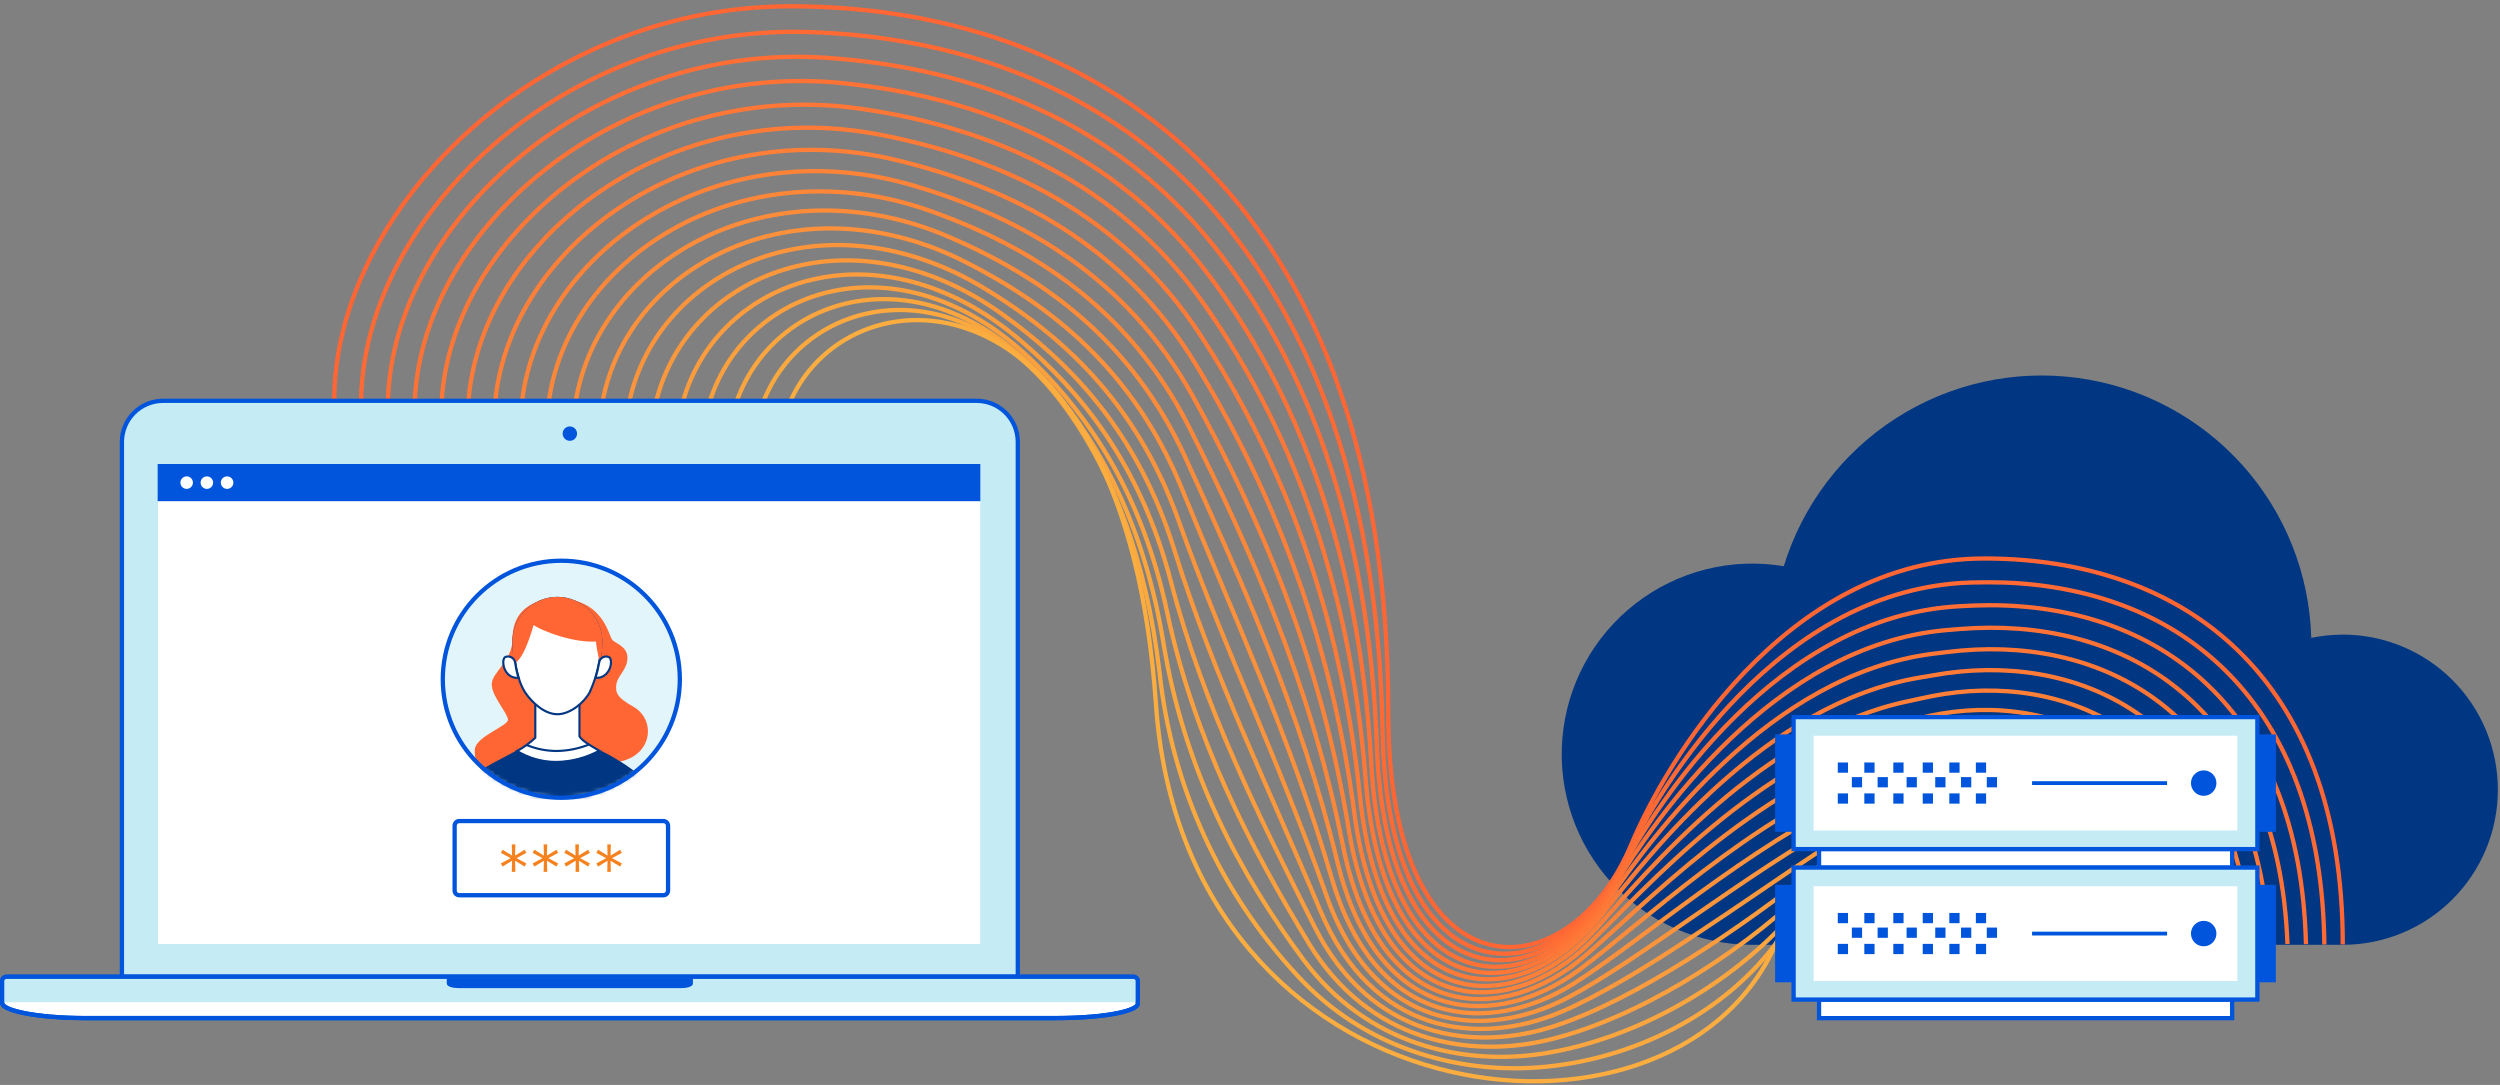 <svg width="583" height="253" viewBox="0 0 583 253" fill="none" xmlns="http://www.w3.org/2000/svg">
<rect x="0" y="0" width="583" height="253" fill="#808080" stroke="none"/>
<path d="M546.33 148C543.861 148 541.398 148.251 538.98 148.75C538.575 133.836 532.882 119.552 522.916 108.449C512.951 97.346 499.363 90.147 484.579 88.138C469.796 86.13 454.78 89.443 442.213 97.485C429.647 105.527 420.349 117.774 415.98 132.04C409.923 131.026 403.722 131.279 397.768 132.781C391.813 134.284 386.235 137.004 381.384 140.77C376.533 144.536 372.515 149.266 369.584 154.662C366.652 160.058 364.871 166.004 364.352 172.123C363.833 178.242 364.587 184.402 366.568 190.215C368.548 196.028 371.712 201.368 375.859 205.897C380.006 210.426 385.046 214.047 390.663 216.531C396.279 219.015 402.349 220.309 408.49 220.33H546.33C555.923 220.33 565.123 216.519 571.906 209.736C578.689 202.953 582.5 193.753 582.5 184.16C582.5 174.567 578.689 165.367 571.906 158.584C565.123 151.801 555.923 147.99 546.33 147.99V148Z" fill="#003682"/>
<path d="M77.94 93.47C77.94 49.15 125.33 1.47 184.36 1.47C258.15 1.47 323.75 48.11 323.75 166.47C323.75 233.47 365.64 232.26 380.44 196.87C388.17 178.38 416.01 130.24 462.77 130.24C509.02 130.24 546.33 157.45 546.33 220.24" stroke="#FF6633" stroke-miterlimit="10"/>
<path d="M84.2 93.47C84.83 50.36 131.6 5.67 188.45 7.47C224.85 8.62 259.15 21.17 283.51 49.62C306.38 76.33 321.42 115.73 322.42 170.34C323.42 234.21 363.42 233.21 379.08 200.18C387.4 182.63 415.17 137.05 459.78 135.84C462.28 135.773 464.75 135.773 467.19 135.84C507.89 137.26 541.36 162.76 542.04 220.26" stroke="#FF6A34" stroke-miterlimit="10"/>
<path d="M90.46 93.47C91.71 51.57 137.83 9.82 192.55 13.47C227.13 15.76 259.76 28.4 282.64 56.83C304.28 83.67 319.27 122 321.1 174.15C323.23 234.9 361.29 234.08 377.73 203.43C386.66 186.79 414.33 143.79 456.79 141.38C459.18 141.24 461.54 141.15 463.86 141.14C502.66 141.05 536.38 164.48 537.75 220.19" stroke="#FF6E35" stroke-miterlimit="10"/>
<path d="M96.72 93.47C98.6 52.78 144 14 196.64 19.4C229.4 22.79 260.36 35.56 281.77 64C302.18 91.07 317.03 128.41 319.77 178C322.96 235.62 359.22 235 376.37 206.72C385.94 190.96 413.49 150.56 453.79 146.95C456.07 146.75 458.31 146.57 460.52 146.47C497.42 144.87 531.39 166.24 533.44 220.15" stroke="#FE7335" stroke-miterlimit="10"/>
<path d="M103 93.47C105.51 54 150.18 18.05 200.75 25.37C231.66 29.84 260.98 42.77 280.92 71.12C300.09 98.38 314.8 134.66 318.47 181.78C322.72 236.26 357.28 235.78 375.05 209.93C385.3 195.02 412.7 157.24 450.83 152.45C453 152.18 455.13 151.91 457.23 151.72C492.23 148.61 526.45 167.91 529.18 220.03" stroke="#FE7736" stroke-miterlimit="10"/>
<path d="M109.24 93.47C112.38 55.21 156.24 22.11 204.83 31.34C233.83 36.86 261.55 49.98 280.03 78.28C297.96 105.75 312.53 140.97 317.13 185.59C322.42 236.94 355.39 236.59 373.67 213.18C384.67 199.1 411.86 163.95 447.82 157.99C449.88 157.65 451.9 157.29 453.88 156.99C486.97 152.38 521.45 169.6 524.88 219.93" stroke="#FE7B37" stroke-miterlimit="10"/>
<path d="M115.5 93.47C119.26 56.47 162.34 26.11 208.92 37.3C236.09 43.83 262.13 57.21 279.15 85.45C298.504 117.174 310.992 152.602 315.81 189.45C322.14 237.66 353.63 237.51 372.32 216.45C384.1 203.21 411.05 170.68 444.83 163.56C446.78 163.15 448.68 162.7 450.55 162.33C481.74 156.21 516.48 171.33 520.55 219.9" stroke="#FE7F38" stroke-miterlimit="10"/>
<path d="M121.76 93.47C126.15 57.64 168.37 30.06 213.01 43.27C238.29 50.75 262.71 64.45 278.28 92.61C293.72 120.52 308.01 153.61 314.49 193.22C321.84 238.28 351.99 238.36 370.97 219.67C383.59 207.25 410.25 177.33 441.84 169.07C443.69 168.58 445.47 168.07 447.22 167.59C476.5 159.96 511.5 173.05 516.28 219.8" stroke="#FD8338" stroke-miterlimit="10"/>
<path d="M128 93.47C133 58.85 174.36 33.93 217.09 49.24C240.46 57.61 263.25 71.7 277.39 99.78C291.53 127.86 305.71 159.85 313.14 197.03C321.52 238.94 350.44 239.32 369.6 222.92C383.12 211.34 409.44 183.99 438.83 174.6C440.57 174.05 442.24 173.43 443.83 172.88C471.2 163.74 506.45 174.76 511.92 219.72" stroke="#FD8739" stroke-miterlimit="10"/>
<path d="M134.28 93.47C139.93 60.06 180.38 37.7 221.2 55.2C242.68 64.41 263.82 78.95 276.54 106.94C289.44 135.32 303.45 166.14 311.84 200.84C321.21 239.6 349.03 240.36 368.26 226.17C382.76 215.48 408.67 190.63 435.86 180.17C437.49 179.54 439.05 178.84 440.57 178.17C466.04 167.52 501.57 176.47 507.69 219.64" stroke="#FD8C3A" stroke-miterlimit="10"/>
<path d="M140.54 93.47C146.81 61.27 186.39 41.36 225.29 61.17C244.89 71.17 264.36 86.17 275.67 114.11C287.27 142.73 301.14 172.42 310.52 204.66C320.87 240.25 347.69 241.49 366.91 229.42C382.43 219.68 407.91 197.23 432.91 185.68C434.44 184.98 435.91 184.19 437.28 183.46C460.85 171.31 496.61 178.18 503.44 219.56" stroke="#FD903B" stroke-miterlimit="10"/>
<path d="M146.8 93.47C153.7 62.47 192.45 44.9 229.39 67.14C247.12 77.82 264.88 93.48 274.8 121.27C285.1 150.15 298.8 178.71 309.19 208.47C320.5 240.91 346.4 242.72 365.56 232.67C382.15 223.96 407.07 203.8 429.88 191.22C431.3 190.44 432.62 189.57 433.88 188.75C455.54 175.09 491.55 179.9 499.07 219.48" stroke="#FC943B" stroke-miterlimit="10"/>
<path d="M153.06 93.47C160.59 63.7 198.6 48.3 233.48 73.1C249.4 84.42 265.39 100.76 273.92 128.44C282.92 157.57 296.47 184.99 307.87 212.28C320.11 241.57 345.14 244.06 364.21 235.91C381.9 228.36 406.21 210.34 426.89 196.76C428.2 195.9 429.41 194.95 430.59 194.04C450.35 178.87 486.59 181.61 494.81 219.4" stroke="#FC983C" stroke-miterlimit="10"/>
<path d="M159.32 93.47C167.48 64.91 204.87 51.58 237.57 79.07C251.73 90.97 265.88 108.07 273.05 135.6C280.7 164.99 294.05 191.29 306.55 216.1C319.68 242.24 343.87 245.51 362.86 239.16C381.67 232.88 405.4 216.85 423.86 202.29C425.06 201.35 426.15 200.29 427.22 199.29C445.08 182.61 481.6 183.29 490.48 219.29" stroke="#FC9C3D" stroke-miterlimit="10"/>
<path d="M165.58 93.47C174.36 66.13 211.33 54.73 241.66 85.04C254.13 97.49 266.36 115.3 272.18 142.77C278.47 172.42 291.67 197.61 305.18 219.91C319.18 242.91 342.52 247.05 361.46 242.41C381.39 237.53 404.46 223.33 420.88 207.83C421.96 206.83 422.94 205.71 423.88 204.62C439.83 186.43 476.6 185.03 486.16 219.25" stroke="#FCA03E" stroke-miterlimit="10"/>
<path d="M171.84 93.47C181.25 67.34 218 57.79 245.76 91C256.61 104 266.82 122.56 271.31 149.92C276.22 179.83 289.22 203.92 303.9 223.71C318.71 243.65 341.19 248.66 360.15 245.65C381.15 242.31 403.59 229.79 417.93 213.36C418.93 212.25 419.77 211.08 420.61 209.9C434.66 190.2 471.69 186.74 481.93 219.16" stroke="#FBA53E" stroke-miterlimit="10"/>
<path d="M178.1 93.47C188.1 68.55 224.96 60.82 249.85 96.97C259.17 110.51 267.26 129.83 270.44 157.1C273.291 183.428 284.563 208.132 302.58 227.54C318.18 244.44 339.73 250.36 358.8 248.91C380.8 247.23 402.61 236.27 414.94 218.91C415.78 217.71 416.55 216.47 417.28 215.2C429.43 194 466.71 188.46 477.64 219.09" stroke="#FBA93F" stroke-miterlimit="10"/>
<path d="M184.36 93.47C198.88 61.19 262.5 61.94 269.57 164.26C276.26 261.19 389.44 274.84 413.95 220.49C424.2 197.78 461.73 190.17 473.34 219.01" stroke="#FBAD40" stroke-miterlimit="10"/>
<path d="M418.27 171.26H413.96V193.98H418.27V171.26Z" fill="#0055DC"/>
<path d="M530.73 171.26H526.42V193.98H530.73V171.26Z" fill="#0055DC"/>
<path d="M526.42 167.23H418.27V198.01H526.42V167.23Z" fill="#C5EBF5" stroke="#0055DC" stroke-miterlimit="10"/>
<path d="M521.75 193.67V171.57H422.94V193.67H521.75Z" fill="white"/>
<path d="M424.2 198.03V202.34H520.54V198.03H424.2Z" fill="white" stroke="#0055DC" stroke-miterlimit="10"/>
<path d="M430.96 177.81H428.57V180.2H430.96V177.81Z" fill="#0055DC"/>
<path d="M430.96 185.02H428.57V187.41H430.96V185.02Z" fill="#0055DC"/>
<path d="M434.24 181.22H431.85V183.61H434.24V181.22Z" fill="#0055DC"/>
<path d="M437.15 177.81H434.76V180.2H437.15V177.81Z" fill="#0055DC"/>
<path d="M437.15 185.02H434.76V187.41H437.15V185.02Z" fill="#0055DC"/>
<path d="M440.25 181.22H437.86V183.61H440.25V181.22Z" fill="#0055DC"/>
<path d="M443.91 177.81H441.52V180.2H443.91V177.81Z" fill="#0055DC"/>
<path d="M443.91 185.02H441.52V187.41H443.91V185.02Z" fill="#0055DC"/>
<path d="M447.01 181.22H444.62V183.61H447.01V181.22Z" fill="#0055DC"/>
<path d="M450.77 177.81H448.38V180.2H450.77V177.81Z" fill="#0055DC"/>
<path d="M450.77 185.02H448.38V187.41H450.77V185.02Z" fill="#0055DC"/>
<path d="M453.69 181.22H451.3V183.61H453.69V181.22Z" fill="#0055DC"/>
<path d="M456.97 177.81H454.58V180.2H456.97V177.81Z" fill="#0055DC"/>
<path d="M456.97 185.02H454.58V187.41H456.97V185.02Z" fill="#0055DC"/>
<path d="M459.7 181.22H457.31V183.61H459.7V181.22Z" fill="#0055DC"/>
<path d="M463.16 177.81H460.77V180.2H463.16V177.81Z" fill="#0055DC"/>
<path d="M463.16 185.02H460.77V187.41H463.16V185.02Z" fill="#0055DC"/>
<path d="M465.71 181.22H463.32V183.61H465.71V181.22Z" fill="#0055DC"/>
<path d="M513.9 185.59C515.54 185.59 516.87 184.26 516.87 182.62C516.87 180.98 515.54 179.65 513.9 179.65C512.26 179.65 510.93 180.98 510.93 182.62C510.93 184.26 512.26 185.59 513.9 185.59Z" fill="#0055DC"/>
<path d="M505.36 182.62H473.88" stroke="#0055DC" stroke-width="0.89" stroke-miterlimit="10"/>
<path d="M418.27 206.35H413.96V229.07H418.27V206.35Z" fill="#0055DC"/>
<path d="M530.73 206.35H526.42V229.07H530.73V206.35Z" fill="#0055DC"/>
<path d="M424.2 233.12V237.43H520.54V233.12H424.2Z" fill="white" stroke="#0055DC" stroke-miterlimit="10"/>
<path d="M526.42 202.32H418.27V233.1H526.42V202.32Z" fill="#C5EBF5" stroke="#0055DC" stroke-miterlimit="10"/>
<path d="M521.75 228.77V206.67H422.94V228.77H521.75Z" fill="white"/>
<path d="M430.96 212.9H428.57V215.29H430.96V212.9Z" fill="#0055DC"/>
<path d="M430.96 220.11H428.57V222.5H430.96V220.11Z" fill="#0055DC"/>
<path d="M434.24 216.31H431.85V218.7H434.24V216.31Z" fill="#0055DC"/>
<path d="M437.15 212.9H434.76V215.29H437.15V212.9Z" fill="#0055DC"/>
<path d="M437.15 220.11H434.76V222.5H437.15V220.11Z" fill="#0055DC"/>
<path d="M440.25 216.31H437.86V218.7H440.25V216.31Z" fill="#0055DC"/>
<path d="M443.91 212.9H441.52V215.29H443.91V212.9Z" fill="#0055DC"/>
<path d="M443.91 220.11H441.52V222.5H443.91V220.11Z" fill="#0055DC"/>
<path d="M447.01 216.31H444.62V218.7H447.01V216.31Z" fill="#0055DC"/>
<path d="M450.77 212.9H448.38V215.29H450.77V212.9Z" fill="#0055DC"/>
<path d="M450.77 220.11H448.38V222.5H450.77V220.11Z" fill="#0055DC"/>
<path d="M453.69 216.31H451.3V218.7H453.69V216.31Z" fill="#0055DC"/>
<path d="M456.97 212.9H454.58V215.29H456.97V212.9Z" fill="#0055DC"/>
<path d="M456.97 220.11H454.58V222.5H456.97V220.11Z" fill="#0055DC"/>
<path d="M459.7 216.31H457.31V218.7H459.7V216.31Z" fill="#0055DC"/>
<path d="M463.16 212.9H460.77V215.29H463.16V212.9Z" fill="#0055DC"/>
<path d="M463.16 220.11H460.77V222.5H463.16V220.11Z" fill="#0055DC"/>
<path d="M465.71 216.31H463.32V218.7H465.71V216.31Z" fill="#0055DC"/>
<path d="M513.9 220.68C515.54 220.68 516.87 219.35 516.87 217.71C516.87 216.07 515.54 214.74 513.9 214.74C512.26 214.74 510.93 216.07 510.93 217.71C510.93 219.35 512.26 220.68 513.9 220.68Z" fill="#0055DC"/>
<path d="M505.36 217.71H473.88" stroke="#0055DC" stroke-width="0.89" stroke-miterlimit="10"/>
<path fill-rule="evenodd" clip-rule="evenodd" d="M227.79 93.47H38C35.471 93.478 33.048 94.483 31.256 96.267C29.464 98.052 28.449 100.471 28.43 103V227.79H237.35V103C237.337 100.471 236.325 98.05 234.534 96.265C232.743 94.48 230.319 93.475 227.79 93.47V93.47Z" fill="#C5EBF5" stroke="#0055DC" stroke-miterlimit="10"/>
<path d="M132.89 102.8C133.818 102.8 134.57 102.048 134.57 101.12C134.57 100.192 133.818 99.44 132.89 99.44C131.962 99.44 131.21 100.192 131.21 101.12C131.21 102.048 131.962 102.8 132.89 102.8Z" fill="#0055DC"/>
<path fill-rule="evenodd" clip-rule="evenodd" d="M245.7 237.42H20.12C8.4 237.42 0.5 235.62 0.5 233.91V228.71C0.53 228.435 0.668 228.182 0.883 228.008C1.099 227.834 1.374 227.752 1.65 227.78H264.18C264.456 227.752 264.731 227.834 264.947 228.008C265.162 228.182 265.3 228.435 265.33 228.71V234.11C265.32 235.47 259.21 237.42 245.7 237.42Z" fill="white"/>
<path fill-rule="evenodd" clip-rule="evenodd" d="M245.7 237.42H20.12C8.4 237.42 0.5 235.62 0.5 233.91V228.71C0.53 228.435 0.668 228.182 0.883 228.008C1.099 227.834 1.374 227.752 1.65 227.78H264.18C264.456 227.752 264.731 227.834 264.947 228.008C265.162 228.182 265.3 228.435 265.33 228.71V234.11C265.32 235.47 259.21 237.42 245.7 237.42Z" stroke="#0055DC" stroke-miterlimit="10"/>
<path d="M265.33 228.71C265.3 228.435 265.162 228.182 264.947 228.008C264.731 227.834 264.456 227.752 264.18 227.78H1.65C1.374 227.752 1.099 227.834 0.883 228.008C0.668 228.182 0.53 228.435 0.5 228.71V233.71H265.33V228.71Z" fill="#C5EBF5"/>
<path fill-rule="evenodd" clip-rule="evenodd" d="M245.7 237.42H20.12C8.4 237.42 0.5 235.62 0.5 233.91V228.71C0.53 228.435 0.668 228.182 0.883 228.008C1.099 227.834 1.374 227.752 1.65 227.78H264.18C264.456 227.752 264.731 227.834 264.947 228.008C265.162 228.182 265.3 228.435 265.33 228.71V234.11C265.32 235.47 259.21 237.42 245.7 237.42Z" stroke="#0055DC" stroke-miterlimit="10"/>
<path d="M228.58 108.4H36.85V220.13H228.58V108.4Z" fill="white"/>
<path fill-rule="evenodd" clip-rule="evenodd" d="M161.59 228.16V229.34C161.59 230.19 159.93 230.44 158.68 230.44H107.19C105.87 230.44 104.19 230.19 104.19 229.34V228.16" fill="#0055DC"/>
<path d="M228.24 108.58H37.14V116.5H228.24V108.58Z" fill="#0055DC" stroke="#0055DC" stroke-width="0.75" stroke-miterlimit="10"/>
<path d="M43.53 114.01C44.336 114.01 44.99 113.356 44.99 112.55C44.99 111.744 44.336 111.09 43.53 111.09C42.724 111.09 42.07 111.744 42.07 112.55C42.07 113.356 42.724 114.01 43.53 114.01Z" fill="white"/>
<path d="M48.24 114.01C49.046 114.01 49.7 113.356 49.7 112.55C49.7 111.744 49.046 111.09 48.24 111.09C47.434 111.09 46.78 111.744 46.78 112.55C46.78 113.356 47.434 114.01 48.24 114.01Z" fill="white"/>
<path d="M52.96 114.01C53.766 114.01 54.42 113.356 54.42 112.55C54.42 111.744 53.766 111.09 52.96 111.09C52.154 111.09 51.5 111.744 51.5 112.55C51.5 113.356 52.154 114.01 52.96 114.01Z" fill="white"/>
<path d="M130.9 186.04C146.165 186.04 158.54 173.665 158.54 158.4C158.54 143.135 146.165 130.76 130.9 130.76C115.635 130.76 103.26 143.135 103.26 158.4C103.26 173.665 115.635 186.04 130.9 186.04Z" fill="#E2F5FA"/>
<path d="M139.91 153.41C139.572 152.067 139.338 150.699 139.21 149.32C134.11 149.78 126.33 146.94 124.27 145.32" stroke="#0055DC" stroke-width="0.41" stroke-miterlimit="10"/>
<path d="M142.56 149.26C143.14 150.16 146.11 150.74 146.11 153.41C146.11 156.08 143.85 157.41 143.53 159.55C143.21 161.69 143.92 162.92 147.53 164.94C152.69 167.82 152.04 175.74 144.69 177.36C144.69 177.36 136.74 174.2 135.13 171.7V164.34L124.82 164.22V172.05C122.44 174.62 115.34 177.88 112.57 179.48C111.986 178.873 111.538 178.149 111.256 177.356C110.973 176.563 110.862 175.719 110.93 174.88C111.03 171.88 118.66 169.54 118.66 167.88C118.66 166.22 114.88 162.38 114.88 159.59C114.88 156.8 119.73 154.37 119.73 148.92C119.73 139.62 129.16 139.82 130.03 139.82C140.28 139.78 141.6 147.77 142.56 149.26Z" fill="#FF6633" stroke="#FF6633" stroke-width="0.41" stroke-miterlimit="10"/>
<path d="M120.57 175.14C122.116 174.296 123.548 173.258 124.83 172.05V164.22L135.13 164.34V171.7C135.61 172.62 137.38 173.7 139.75 175.07C136.693 176.734 133.279 177.632 129.8 177.69C126.546 177.715 123.349 176.832 120.57 175.14V175.14Z" fill="white" stroke="#003682" stroke-width="0.5" stroke-miterlimit="10"/>
<mask id="mask0" mask-type="alpha" maskUnits="userSpaceOnUse" x="103" y="130" width="56" height="57">
<path d="M130.9 186.04C146.165 186.04 158.54 173.665 158.54 158.4C158.54 143.135 146.165 130.76 130.9 130.76C115.635 130.76 103.26 143.135 103.26 158.4C103.26 173.665 115.635 186.04 130.9 186.04Z" fill="#E2F5FA"/>
</mask>
<g mask="url(#mask0)">
<path d="M139.81 175.13C136.736 176.798 133.306 177.704 129.81 177.77C126.546 177.791 123.34 176.905 120.55 175.21V175.21C114.25 178.76 105.28 181.9 105.28 190.31H154.82C154.81 182.05 139.81 175.13 139.81 175.13Z" fill="#003682" stroke="#003682" stroke-width="0.41" stroke-linecap="round" stroke-linejoin="round"/>
</g>
<path d="M140.22 150C140.081 153.943 139.167 157.82 137.53 161.41C136.25 163.85 132.96 166.56 129.98 166.56C127 166.56 124.04 163.85 122.42 161.41C120.42 158.31 119.73 152.67 119.73 150C119.687 148.628 119.92 147.261 120.416 145.98C120.912 144.7 121.659 143.532 122.615 142.546C123.571 141.56 124.714 140.776 125.979 140.241C127.243 139.706 128.602 139.43 129.975 139.43C131.348 139.43 132.707 139.706 133.971 140.241C135.236 140.776 136.38 141.56 137.335 142.546C138.291 143.532 139.039 144.7 139.534 145.98C140.03 147.261 140.263 148.628 140.22 150Z" fill="white" stroke="#003682" stroke-width="0.5" stroke-miterlimit="10"/>
<path d="M139.91 153.41C139.572 152.067 139.338 150.699 139.21 149.32C134.11 149.78 126.33 146.94 124.27 145.32C124.27 145.32 122.36 152.81 120.09 154.32C119.864 152.898 119.744 151.46 119.73 150.02C119.687 148.648 119.92 147.281 120.416 146C120.912 144.72 121.659 143.552 122.615 142.566C123.571 141.58 124.714 140.796 125.979 140.261C127.243 139.726 128.602 139.45 129.975 139.45C131.348 139.45 132.707 139.726 133.971 140.261C135.236 140.796 136.38 141.58 137.335 142.566C138.291 143.552 139.039 144.72 139.534 146C140.03 147.281 140.263 148.648 140.22 150.02C140.202 151.153 140.099 152.283 139.91 153.4V153.41Z" fill="#FF6633" stroke="#FF6633" stroke-width="0.52" stroke-miterlimit="10"/>
<path d="M139.76 154.33C139.815 154.109 139.916 153.902 140.056 153.723C140.196 153.543 140.372 153.395 140.572 153.288C140.773 153.18 140.994 153.116 141.221 153.099C141.448 153.083 141.676 153.113 141.89 153.19C143.18 153.58 142.45 158.26 138.89 158.09C139.247 156.853 139.538 155.598 139.76 154.33V154.33Z" fill="white" stroke="#003682" stroke-width="0.5" stroke-miterlimit="10"/>
<path d="M120.09 154.33C120.028 154.106 119.92 153.897 119.774 153.716C119.627 153.536 119.445 153.387 119.239 153.28C119.032 153.173 118.806 153.11 118.574 153.094C118.341 153.079 118.109 153.111 117.89 153.19C116.76 153.65 117.32 158.26 120.89 158.09C120.541 156.856 120.274 155.6 120.09 154.33V154.33Z" fill="white" stroke="#003682" stroke-width="0.5" stroke-miterlimit="10"/>
<path d="M137.31 173.64C134.918 174.59 132.373 175.095 129.8 175.13C127.398 175.122 125.02 174.647 122.8 173.73" stroke="#003682" stroke-width="0.5" stroke-miterlimit="10"/>
<path d="M130.9 186.04C146.165 186.04 158.54 173.665 158.54 158.4C158.54 143.135 146.165 130.76 130.9 130.76C115.635 130.76 103.26 143.135 103.26 158.4C103.26 173.665 115.635 186.04 130.9 186.04Z" stroke="#0055DC" stroke-miterlimit="10"/>
<path d="M154.7 191.47H107.11C106.508 191.47 106.02 191.958 106.02 192.56V207.68C106.02 208.282 106.508 208.77 107.11 208.77H154.7C155.302 208.77 155.79 208.282 155.79 207.68V192.56C155.79 191.958 155.302 191.47 154.7 191.47Z" fill="white" stroke="#0055DC" stroke-miterlimit="10"/>
<path d="M119.41 200.73L117.2 202.08L116.79 201.36L119.07 200.12L116.79 198.88L117.2 198.16L119.41 199.52L119.35 196.92H120.18L120.12 199.52L122.34 198.16L122.75 198.88L120.46 200.12L122.75 201.36L122.34 202.08L120.12 200.73L120.18 203.32H119.35L119.41 200.73Z" fill="#F6821F"/>
<path d="M126.84 200.73L124.62 202.08L124.21 201.36L126.5 200.12L124.21 198.88L124.62 198.16L126.84 199.52L126.77 196.92H127.61L127.55 199.52L129.76 198.16L130.17 198.88L127.88 200.12L130.17 201.36L129.76 202.08L127.55 200.73L127.61 203.32H126.77L126.84 200.73Z" fill="#F6821F"/>
<path d="M134.26 200.73L132 202.08L131.59 201.36L133.88 200.12L131.59 198.88L132 198.16L134.22 199.52L134.16 196.92H135L134.94 199.52L137.15 198.16L137.57 198.88L135.28 200.12L137.57 201.36L137.15 202.08L135 200.73L135.06 203.32H134.23L134.26 200.73Z" fill="#F6821F"/>
<path d="M141.68 200.73L139.47 202.08L139.06 201.36L141.34 200.12L139.06 198.88L139.47 198.16L141.68 199.52L141.62 196.92H142.45L142.39 199.52L144.61 198.16L145.02 198.88L142.73 200.12L145.02 201.36L144.61 202.08L142.39 200.73L142.45 203.32H141.62L141.68 200.73Z" fill="#F6821F"/>
</svg>
